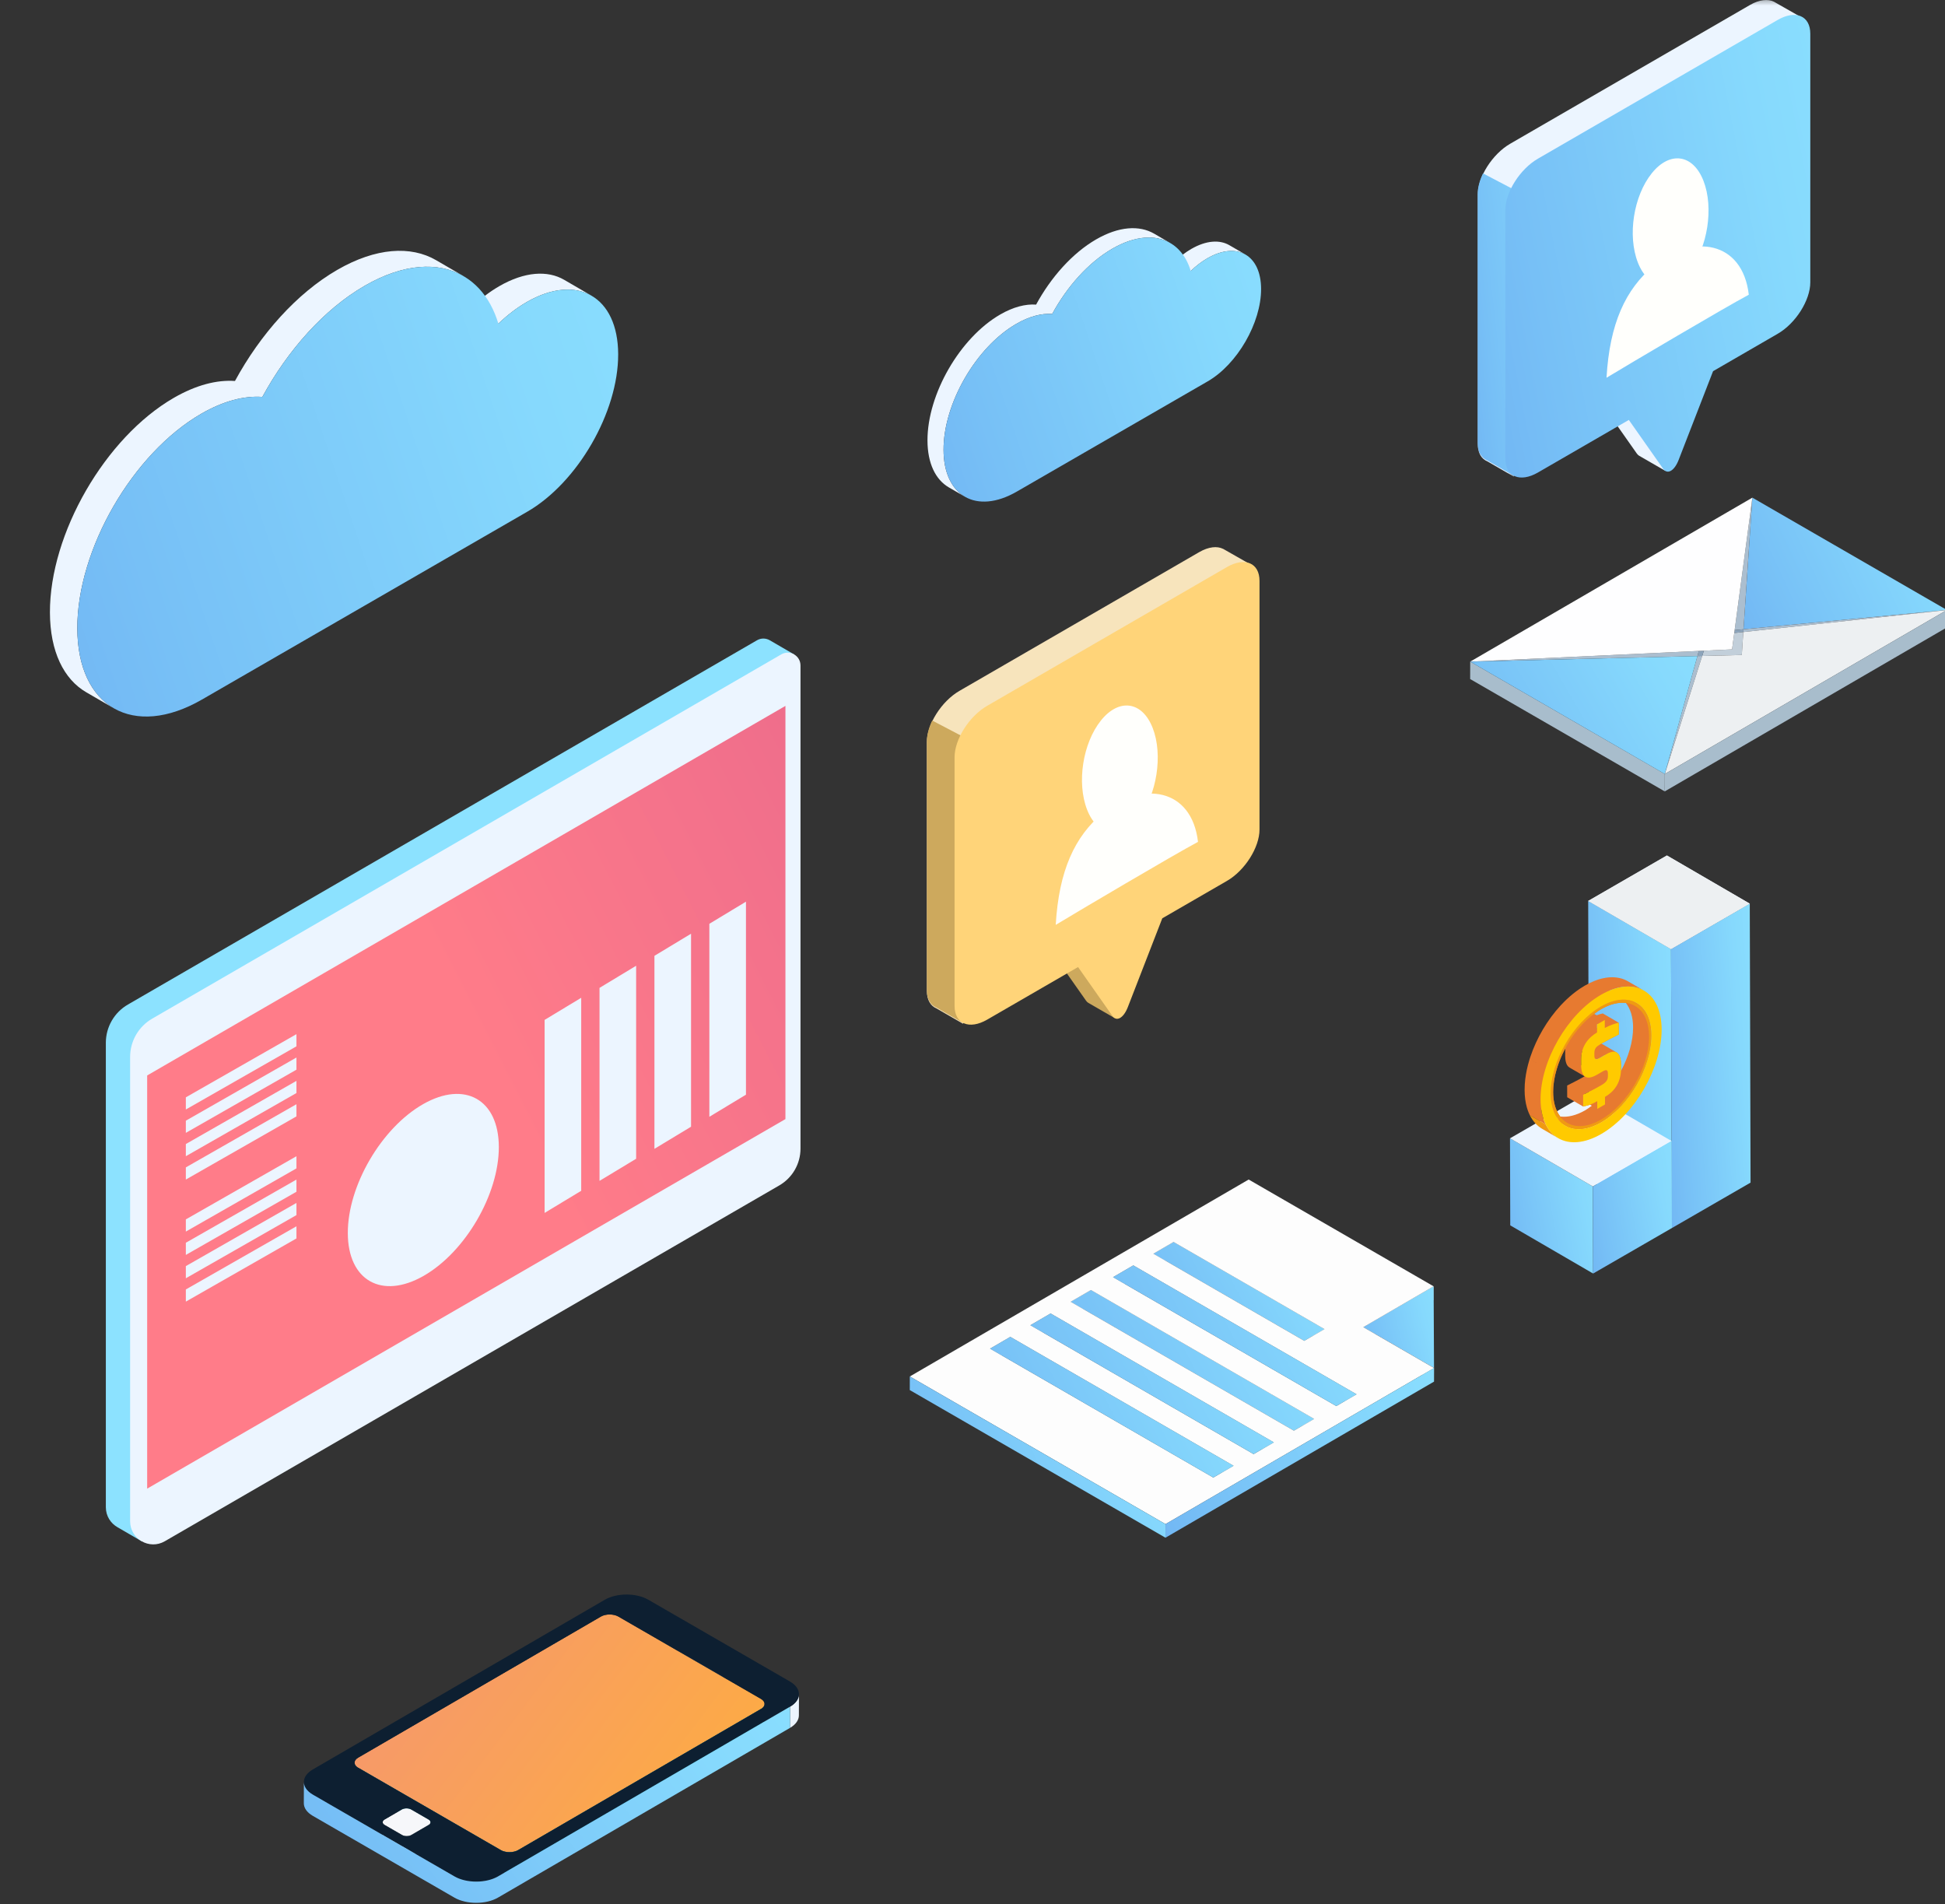 <?xml version="1.0" encoding="UTF-8" standalone="no"?>
<svg width="425px" height="416px" viewBox="0 0 425 416" version="1.1" xmlns="http://www.w3.org/2000/svg" xmlns:xlink="http://www.w3.org/1999/xlink">
    <rect x="0" y="0" width="425" height="416" fill="#333333" stroke="none"/>
    <!-- Generator: Sketch 50.2 (55047) - http://www.bohemiancoding.com/sketch -->
    <title>Artboard 1</title>
    <desc>Created with Sketch.</desc>
    <defs>
        <linearGradient x1="131.256%" y1="19.022%" x2="-17.789%" y2="64.042%" id="linearGradient-1">
            <stop stop-color="#8CE2FF" offset="0%"></stop>
            <stop stop-color="#86D9FD" offset="30.82%"></stop>
            <stop stop-color="#77C0F6" offset="81.64%"></stop>
            <stop stop-color="#71B5F3" offset="100%"></stop>
        </linearGradient>
        <linearGradient x1="120.691%" y1="81.306%" x2="-5.61%" y2="25.372%" id="linearGradient-2">
            <stop stop-color="#FFB138" offset="0%"></stop>
            <stop stop-color="#F59670" offset="100%"></stop>
        </linearGradient>
        <polygon id="path-3" points="0.878 0.265 71.586 0.265 71.586 104.383 0.878 104.383"></polygon>
        <linearGradient x1="118.351%" y1="7.005%" x2="54.22%" y2="47.347%" id="linearGradient-5">
            <stop stop-color="#EC6B8C" offset="0%"></stop>
            <stop stop-color="#FF7C89" offset="100%"></stop>
        </linearGradient>
    </defs>
    <g id="Artboard-1" stroke="none" stroke-width="1" fill="none" fill-rule="evenodd">
        <polygon id="Fill-1" fill="url(#linearGradient-1)" points="365.312 268.311 347.207 257.789 347.034 196.838 365.139 207.361"></polygon>
        <polygon id="Fill-2" fill="#ECF5FF" points="365.14 207.361 347.034 196.839 364.234 186.907 382.34 197.432"></polygon>
        <polygon id="Fill-3" fill="url(#linearGradient-1)" points="382.34 197.432 382.511 258.381 365.313 268.311 365.14 207.361"></polygon>
        <polygon id="Fill-4" fill="url(#linearGradient-1)" points="348.11 278.244 330.004 267.72 329.948 248.703 348.057 259.224"></polygon>
        <polygon id="Fill-5" fill="#ECF5FF" points="348.058 259.224 329.949 248.703 347.154 238.771 365.26 249.292"></polygon>
        <polygon id="Fill-6" fill="url(#linearGradient-1)" points="365.26 249.293 365.313 268.312 348.111 278.244 348.058 259.225"></polygon>
        <polygon id="Fill-7" fill="url(#linearGradient-1)" points="380.97 137.485 425.421 133.277 382.905 108.727"></polygon>
        <polygon id="Fill-8" fill="#ABBECF" points="380.97 137.485 379.034 137.669 382.906 108.727"></polygon>
        <polygon id="Fill-9" fill="#ABBECF" points="380.97 137.485 380.929 138.091 425.421 133.277"></polygon>
        <polygon id="Fill-10" fill="#8CA4BB" points="379.034 137.668 378.95 138.303 380.929 138.09 380.97 137.484"></polygon>
        <polygon id="Fill-11" fill="#C2CFDA" points="380.929 138.09 380.591 143.102 371.943 143.315 372.308 142.167 378.472 141.877 378.95 138.304"></polygon>
        <polygon id="Fill-12" fill="#8CA4BB" points="372.308 142.167 371.943 143.315 370.9 143.341 371.21 142.22"></polygon>
        <polygon id="Fill-13" fill="#ABBECF" points="371.21 142.219 370.899 143.34 321.253 144.555"></polygon>
        <polygon id="Fill-14" fill="#FEFEFF" points="382.905 108.727 379.034 137.668 378.95 138.303 378.471 141.877 372.307 142.166 371.21 142.219 321.253 144.555"></polygon>
        <polygon id="Fill-15" fill="#ABBECF" points="370.899 143.34 371.942 143.315 363.772 169.103"></polygon>
        <polygon id="Fill-16" fill="#EDF0F2" points="380.929 138.09 380.592 143.102 371.943 143.314 363.773 169.103 425.421 133.276"></polygon>
        <polygon id="Fill-17" fill="#A8BDCC" points="363.773 169.103 363.761 172.906 425.41 137.078 425.421 133.276"></polygon>
        <polygon id="Fill-18" fill="#A8BDCC" points="363.772 169.103 363.76 172.906 321.241 148.36 321.252 144.555"></polygon>
        <polygon id="Fill-19" fill="url(#linearGradient-1)" points="321.253 144.555 370.899 143.34 363.773 169.103"></polygon>
        <path d="M267.552,120.078 C267.513,120.053 267.47,120.033 267.429,120.008 L267.271,119.918 L267.266,119.924 C265.963,119.262 264.104,119.439 262.039,120.629 L209.644,150.945 C205.731,153.207 202.527,158.258 202.527,162.172 L202.527,216.503 C202.527,218.473 203.337,219.791 204.64,220.332 L210.398,223.657 L218.148,214.602 L262.039,189.2 C265.956,186.94 269.158,181.888 269.158,177.973 L269.158,128.074 L273.235,123.314 L267.552,120.078 Z" id="Fill-20" fill="#F7E4BC"></path>
        <path d="M203.698,157.424 C202.96,158.971 202.526,160.557 202.526,161.992 L202.526,216.324 C202.526,218.294 203.337,219.61 204.639,220.151 L210.397,223.477 L218.147,214.423 L221.845,212.278 L227.059,169.66 L203.698,157.424 Z" id="Fill-22" fill="#CDA95D"></path>
        <path d="M250.714,188.331 L250.712,188.333 C250.312,188.034 249.603,188.118 248.644,188.669 L229.362,199.799 C227.294,200.991 226.359,203.048 227.282,204.364 L237.319,218.643 C237.468,218.852 237.632,219 237.805,219.102 L237.804,219.106 L243.562,222.43 L256.472,191.653 L250.714,188.331 Z" id="Fill-24" fill="#CDA95D"></path>
        <path d="M268.095,123.895 L215.7,154.211 C211.786,156.471 208.583,161.522 208.583,165.436 L208.583,219.769 C208.583,223.685 211.786,225.038 215.7,222.776 L235.564,211.283 L243.077,221.976 C244.003,223.29 245.519,222.417 246.443,220.032 L253.97,200.634 L268.095,192.464 C272.011,190.205 275.214,185.152 275.214,181.241 L275.214,126.903 C275.214,122.989 272.011,121.635 268.095,123.895" id="Fill-26" fill="#FFD479"></path>
        <path d="M240.592,157.38 C236.594,162.337 235.24,171.003 237.538,176.899 C239.809,182.726 244.861,183.54 248.858,178.583 C252.786,173.69 254.152,164.9 251.882,159.076 C249.608,153.188 244.522,152.5 240.592,157.38" id="Fill-28" fill="#FFFFFC"></path>
        <path d="M261.776,183.933 C260.4,172.098 249.525,170.571 241.034,177.589 C234.833,182.714 231.371,190.242 230.687,202.07 C235.721,199.025 256.295,186.863 261.776,183.933" id="Fill-30" fill="#FFFFFC"></path>
        <path d="M268.632,53.574 L272.146,55.615 C270.019,54.379 267.071,54.553 263.82,56.429 C262.55,57.164 261.333,58.105 260.187,59.195 L256.675,57.152 C257.818,56.064 259.038,55.123 260.306,54.388 C263.558,52.512 266.505,52.338 268.632,53.574" id="Fill-89" fill="#ECF5FF"></path>
        <path d="M218.56,68.711 C221.408,67.066 224.08,66.385 226.398,66.551 C229.644,60.58 234.322,55.303 239.527,52.297 C244.48,49.438 248.962,49.174 252.203,51.057 L255.714,53.098 C252.478,51.215 247.992,51.481 243.042,54.338 C237.833,57.346 233.156,62.621 229.912,68.594 C227.595,68.426 224.921,69.109 222.074,70.754 C213.267,75.838 206.146,88.164 206.175,98.289 C206.189,103.316 207.966,106.854 210.83,108.518 L207.316,106.477 C204.453,104.811 202.675,101.274 202.662,96.246 C202.634,86.123 209.751,73.795 218.56,68.711" id="Fill-91" fill="#ECF5FF"></path>
        <polygon id="Fill-2" fill="#EDF0F2" points="365.14 207.361 347.034 196.839 364.234 186.907 382.34 197.432"></polygon>
        <path d="M243.042,54.338 C237.833,57.346 233.155,62.621 229.911,68.594 C227.595,68.426 224.921,69.109 222.073,70.754 C213.267,75.838 206.146,88.164 206.175,98.289 C206.204,108.408 213.368,112.492 222.177,107.406 L263.896,83.318 C270.358,79.588 275.579,70.545 275.56,63.121 C275.538,55.695 270.282,52.701 263.819,56.43 C262.55,57.164 261.333,58.106 260.187,59.195 C258.003,51.932 251.147,49.658 243.042,54.338" id="Fill-93" fill="url(#linearGradient-1)"></path>
        <path d="M123.277,61.135 L129.261,64.612 C125.638,62.507 120.621,62.803 115.081,66 C112.919,67.249 110.844,68.854 108.894,70.709 L102.91,67.231 C104.859,65.375 106.935,63.772 109.097,62.523 C114.636,59.326 119.654,59.03 123.277,61.135" id="Fill-95" fill="#ECF5FF"></path>
        <path d="M37.988,86.918 C42.84,84.116 47.391,82.955 51.342,83.239 C56.868,73.066 64.836,64.08 73.704,58.959 C82.138,54.09 89.775,53.64 95.292,56.846 L101.275,60.322 C95.761,57.117 88.122,57.567 79.689,62.437 C70.819,67.558 62.851,76.544 57.326,86.717 C53.378,86.432 48.826,87.595 43.973,90.396 C28.972,99.057 16.845,120.053 16.894,137.297 C16.919,145.859 19.944,151.885 24.821,154.72 L18.837,151.242 C13.96,148.407 10.934,142.382 10.91,133.818 C10.862,116.575 22.987,95.578 37.988,86.918" id="Fill-97" fill="#ECF5FF"></path>
        <path d="M79.689,62.437 C70.82,67.558 62.852,76.544 57.327,86.717 C53.377,86.432 48.827,87.595 43.974,90.396 C28.973,99.057 16.846,120.053 16.895,137.297 C16.944,154.534 29.148,161.49 44.151,152.829 L115.212,111.8 C126.219,105.446 135.113,90.041 135.077,77.395 C135.042,64.749 126.088,59.647 115.082,66 C112.918,67.25 110.844,68.854 108.894,70.709 C105.172,58.338 93.499,54.465 79.689,62.437" id="Fill-99" fill="url(#linearGradient-1)"></path>
        <polygon id="Fill-101" fill="#8D8D8F" points="158.868 363.13 158.855 367.765 157.917 368.31 157.93 363.675"></polygon>
        <path d="M167.065,372.283 L167.052,376.919 C167.053,376.518 166.792,376.117 166.268,375.814 L166.281,371.179 C166.805,371.482 167.066,371.883 167.065,372.283" id="Fill-103" fill="#1D2327"></path>
        <path d="M174.579,370.147 L174.565,374.783 C174.563,375.772 173.917,376.761 172.624,377.512 L172.638,372.876 C173.931,372.126 174.576,371.136 174.579,370.147" id="Fill-105" fill="#ECF5FF"></path>
        <path d="M167.065,372.283 L167.052,376.919 C167.051,377.316 166.791,377.715 166.273,378.015 L166.286,373.381 C166.804,373.08 167.064,372.681 167.065,372.283" id="Fill-107" fill="#119499"></path>
        <path d="M78.256,384.02 L78.243,388.655 C77.727,388.955 77.468,389.352 77.467,389.749 L77.481,385.115 C77.482,384.716 77.74,384.32 78.256,384.02" id="Fill-109" fill="#1D2327"></path>
        <path d="M78.268,386.225 L78.255,390.86 C77.729,390.556 77.466,390.152 77.467,389.749 L77.48,385.115 C77.479,385.517 77.742,385.921 78.268,386.225" id="Fill-111" fill="#119499"></path>
        <path d="M89.87,395.347 L89.857,399.982 C89.283,399.65 88.349,399.646 87.78,399.978 L87.793,395.342 C88.363,395.011 89.296,395.015 89.87,395.347" id="Fill-113" fill="#1D2327"></path>
        <polygon id="Fill-115" fill="#161A1D" points="87.793 395.342 87.78 399.978 84.029 402.157 84.042 397.523"></polygon>
        <path d="M84.042,397.523 L84.029,402.158 C83.748,402.321 83.607,402.535 83.607,402.751 L83.62,398.115 C83.621,397.9 83.761,397.685 84.042,397.523" id="Fill-117" fill="#1D2327"></path>
        <path d="M84.056,398.726 L84.043,403.361 C83.753,403.193 83.607,402.971 83.607,402.75 L83.62,398.115 C83.62,398.336 83.766,398.558 84.056,398.726" id="Fill-119" fill="#BABBBD"></path>
        <polygon id="Fill-121" fill="#8D8E8F" points="87.824 400.901 87.811 405.537 84.043 403.361 84.055 398.726"></polygon>
        <path d="M89.901,400.906 L89.888,405.541 C89.318,405.872 88.392,405.872 87.811,405.537 L87.824,400.901 C88.405,401.236 89.331,401.236 89.901,400.906" id="Fill-123" fill="#BABBBD"></path>
        <path d="M135.118,353.187 L135.105,357.822 C134.059,357.218 132.337,357.218 131.298,357.822 L131.311,353.187 C132.35,352.583 134.073,352.583 135.118,353.187" id="Fill-125" fill="#1D2327"></path>
        <polygon id="Fill-127" fill="#161A1D" points="149.03 357.451 149.017 362.086 148.079 362.631 148.093 357.996"></polygon>
        <polygon id="Fill-129" fill="#161A1E" points="158.868 363.13 158.855 367.765 149.016 362.086 149.03 357.45"></polygon>
        <polygon id="Fill-131" fill="#8D8E8F" points="157.93 363.675 157.917 368.31 148.079 362.63 148.092 357.995"></polygon>
        <polygon id="Fill-133" fill="#161A1E" points="166.281 371.179 166.268 375.814 135.105 357.822 135.118 353.187"></polygon>
        <polygon id="Fill-135" fill="#161A1D" points="131.311 353.187 131.298 357.822 78.243 388.655 78.256 384.02"></polygon>
        <path d="M166.281,371.179 C167.326,371.783 167.325,372.777 166.286,373.38 L113.231,404.212 C112.192,404.816 110.477,404.82 109.431,404.216 L78.268,386.225 C77.223,385.62 77.217,384.623 78.256,384.02 L131.311,353.187 C132.35,352.583 134.073,352.583 135.118,353.187 L166.281,371.179 Z" id="Fill-137" fill="url(#linearGradient-2)"></path>
        <polygon id="Fill-139" fill="#0D7074" points="109.431 404.216 109.418 408.852 78.255 390.86 78.268 386.225"></polygon>
        <polygon id="Fill-141" fill="#161A1E" points="93.638 397.523 93.625 402.158 89.857 399.982 89.87 395.347"></polygon>
        <path d="M94.077,398.132 L94.064,402.767 C94.065,402.546 93.919,402.327 93.625,402.158 L93.639,397.524 C93.932,397.692 94.077,397.911 94.077,398.132" id="Fill-143" fill="#1D2327"></path>
        <path d="M94.077,398.132 L94.064,402.767 C94.063,402.983 93.922,403.197 93.64,403.361 L93.653,398.726 C93.935,398.562 94.077,398.348 94.077,398.132" id="Fill-145" fill="#BABBBD"></path>
        <polygon id="Fill-147" fill="#8D8D8F" points="93.652 398.726 93.639 403.361 89.888 405.54 89.901 400.906"></polygon>
        <path d="M93.638,397.522 C94.219,397.857 94.222,398.394 93.652,398.726 L89.901,400.906 C89.331,401.236 88.405,401.236 87.824,400.901 L84.055,398.726 C83.482,398.394 83.472,397.853 84.042,397.523 L87.793,395.342 C88.363,395.011 89.296,395.015 89.87,395.347 L93.638,397.522 Z" id="Fill-149" fill="#F6F7FA"></path>
        <polygon id="Fill-151" fill="#0D7074" points="166.286 373.38 166.273 378.015 113.217 408.848 113.23 404.212"></polygon>
        <path d="M113.231,404.212 L113.218,408.848 C112.178,409.45 110.463,409.455 109.418,408.853 L109.431,404.216 C110.477,404.82 112.192,404.817 113.231,404.212" id="Fill-153" fill="#119499"></path>
        <path d="M89.901,400.906 L93.652,398.726 C94.222,398.394 94.219,397.857 93.638,397.523 L89.87,395.347 C89.296,395.015 88.362,395.011 87.793,395.343 L84.042,397.523 C83.472,397.853 83.482,398.394 84.055,398.726 L87.824,400.901 C88.404,401.236 89.331,401.236 89.901,400.906 Z M113.23,404.213 L166.286,373.381 C167.324,372.777 167.326,371.783 166.28,371.179 L135.117,353.187 C134.072,352.584 132.35,352.584 131.311,353.187 L78.255,384.02 C77.216,384.624 77.222,385.621 78.268,386.225 L109.431,404.217 C110.476,404.82 112.192,404.816 113.23,404.213 Z M172.606,367.377 C175.22,368.886 175.24,371.364 172.637,372.877 L108.819,409.965 C106.215,411.478 101.93,411.478 99.317,409.969 L68.372,392.102 C65.751,390.59 65.744,388.111 68.348,386.598 L132.166,349.511 C134.77,347.998 139.04,347.998 141.661,349.511 L172.606,367.377 Z" id="Fill-155" fill="#0D1F31"></path>
        <path d="M108.819,409.964 C106.215,411.478 101.931,411.478 99.317,409.969 L68.372,392.103 C67.054,391.341 66.398,390.337 66.4,389.336 L66.387,393.971 C66.384,394.973 67.041,395.976 68.359,396.738 L99.303,414.603 C101.918,416.113 106.202,416.113 108.806,414.599 L172.624,377.512 L172.637,372.877 L108.819,409.964 Z" id="Fill-157" fill="url(#linearGradient-1)"></path>
        <polygon id="Fill-159" fill="#919191" points="256.438 271.354 256.428 274.326 252.012 276.893 252.02 273.92"></polygon>
        <polygon id="Fill-161" fill="#919191" points="247.638 276.467 247.63 279.44 243.201 282.013 243.208 279.041"></polygon>
        <polygon id="Fill-163" fill="#919191" points="238.376 281.85 238.366 284.823 233.939 287.396 233.946 284.424"></polygon>
        <polygon id="Fill-165" fill="#919191" points="229.564 286.971 229.555 289.943 225.137 292.51 225.145 289.538"></polygon>
        <polygon id="Fill-167" fill="#919191" points="313.259 281.037 313.249 284.01 297.882 292.94 297.89 289.969"></polygon>
        <polygon id="Fill-169" fill="#919191" points="289.411 290.391 289.403 293.364 256.429 274.326 256.438 271.354"></polygon>
        <polygon id="Fill-171" fill="#717173" points="289.411 290.391 289.403 293.364 284.985 295.93 284.995 292.958"></polygon>
        <polygon id="Fill-173" fill="#727273" points="284.995 292.959 284.985 295.931 252.013 276.894 252.02 273.921"></polygon>
        <polygon id="Fill-175" fill="url(#linearGradient-1)" points="289.411 290.391 284.995 292.958 252.02 273.92 256.438 271.354"></polygon>
        <polygon id="Fill-177" fill="#919191" points="220.763 292.086 220.755 295.058 216.327 297.632 216.335 294.659"></polygon>
        <polygon id="Fill-179" fill="url(#linearGradient-1)" points="313.259 281.037 313.347 298.892 297.89 289.969"></polygon>
        <polygon id="Fill-181" fill="#727273" points="313.347 298.892 313.339 301.864 297.882 292.94 297.89 289.968"></polygon>
        <polygon id="Fill-183" fill="#919191" points="296.419 304.632 296.409 307.603 247.63 279.44 247.638 276.467"></polygon>
        <polygon id="Fill-185" fill="#727273" points="291.989 307.205 291.981 310.178 243.2 282.014 243.208 279.042"></polygon>
        <polygon id="Fill-187" fill="#717173" points="296.419 304.632 296.409 307.603 291.982 310.178 291.989 307.204"></polygon>
        <polygon id="Fill-189" fill="#919191" points="287.155 310.014 287.147 312.986 238.366 284.823 238.376 281.85"></polygon>
        <polygon id="Fill-191" fill="#727273" points="282.728 312.587 282.717 315.56 233.939 287.397 233.946 284.425"></polygon>
        <polygon id="Fill-193" fill="#717173" points="287.155 310.014 287.147 312.986 282.718 315.56 282.727 312.587"></polygon>
        <polygon id="Fill-195" fill="url(#linearGradient-1)" points="287.155 310.014 282.727 312.587 233.946 284.424 238.376 281.85"></polygon>
        <polygon id="Fill-197" fill="#919191" points="278.345 315.134 278.335 318.107 229.556 289.943 229.564 286.971"></polygon>
        <polygon id="Fill-199" fill="#727273" points="273.927 317.702 273.919 320.674 225.138 292.511 225.146 289.539"></polygon>
        <polygon id="Fill-201" fill="#717173" points="278.345 315.134 278.335 318.107 273.919 320.673 273.927 317.701"></polygon>
        <polygon id="Fill-203" fill="#919191" points="269.544 320.249 269.536 323.222 220.755 295.058 220.763 292.086"></polygon>
        <polygon id="Fill-205" fill="#717173" points="269.544 320.249 269.536 323.222 265.107 325.795 265.114 322.823"></polygon>
        <polygon id="Fill-207" fill="#727273" points="265.114 322.823 265.106 325.795 216.327 297.632 216.335 294.659"></polygon>
        <path d="M256.438,271.354 L252.02,273.92 L284.995,292.958 L289.411,290.391 L256.438,271.354 Z M273.926,317.702 L278.344,315.134 L229.564,286.971 L225.145,289.539 L273.926,317.702 Z M291.99,307.205 L296.418,304.631 L247.637,276.467 L243.208,279.041 L291.99,307.205 Z M265.116,322.823 L269.543,320.249 L220.762,292.085 L216.334,294.659 L265.116,322.823 Z M282.728,312.587 L287.156,310.014 L238.376,281.85 L233.946,284.424 L282.728,312.587 Z M297.889,289.968 L313.346,298.892 L254.673,332.99 L198.803,300.734 L272.846,257.706 L313.259,281.037 L297.889,289.968 Z" id="Fill-209" fill="#FDFDFD"></path>
        <polygon id="Fill-211" fill="url(#linearGradient-1)" points="296.419 304.632 291.989 307.204 243.208 279.041 247.638 276.467"></polygon>
        <polygon id="Fill-213" fill="url(#linearGradient-1)" points="278.345 315.134 273.927 317.701 225.146 289.538 229.564 286.971"></polygon>
        <polygon id="Fill-215" fill="url(#linearGradient-1)" points="269.544 320.249 265.114 322.823 216.335 294.659 220.763 292.086"></polygon>
        <polygon id="Fill-217" fill="url(#linearGradient-1)" points="313.347 298.892 313.339 301.864 254.665 335.962 254.673 332.99"></polygon>
        <polygon id="Fill-219" fill="url(#linearGradient-1)" points="254.673 332.99 254.665 335.963 198.795 303.707 198.803 300.734"></polygon>
        <path d="M341.238,244.629 C340.992,244.621 340.756,244.592 340.519,244.555 C340.371,244.365 340.22,244.178 340.09,243.963 L341.238,244.629 Z M348.968,224.627 L348.967,223.822 L349.156,223.713 L349.914,224.152 C349.623,224.295 349.312,224.451 348.968,224.627 Z M353.806,233.152 C352.781,232.557 351.754,231.959 350.728,231.363 C350.73,232.154 350.629,232.85 350.465,233.479 L347.623,231.828 C347.461,231.733 347.195,231.785 346.775,232.027 L345.498,232.764 C345.498,232.756 345.496,232.742 345.496,232.733 L345.492,231.463 C345.494,230.816 345.584,230.229 345.724,229.684 L348.625,231.369 C348.818,231.481 349.14,231.393 349.636,231.106 L350.722,230.479 C350.722,230.496 350.724,230.512 350.724,230.527 C351.771,231.137 353.166,231.947 354.213,232.555 C354.209,231.563 354.008,230.383 353.261,229.949 L349.927,228.012 C350.808,227.506 352.67,226.52 353.718,226.022 L353.711,223.445 L350.224,221.418 L350.224,221.42 L350.224,221.418 C349.802,221.512 349.359,221.639 348.877,221.811 L348.371,221.518 C348.851,221.162 349.328,220.795 349.828,220.508 C351.824,219.354 353.685,218.936 355.277,219.135 C356.248,220.399 356.84,222.18 356.845,224.467 C356.855,227.555 355.826,230.938 354.174,234.025 C354.189,233.813 354.215,233.613 354.215,233.389 L353.806,233.152 Z M347.22,238.539 L347.222,239.275 L346.986,239.412 L346.293,239.01 C346.55,238.881 346.857,238.727 347.22,238.539 Z M348.05,238.108 C348.81,238.551 349.588,239.002 350.312,239.422 L348.05,238.108 Z M355.677,218.518 C355.822,218.701 355.967,218.885 356.093,219.092 L354.982,218.445 C355.22,218.455 355.451,218.484 355.677,218.518 Z M346.41,242.563 C344.406,243.719 342.541,244.141 340.945,243.942 C339.972,242.676 339.381,240.891 339.375,238.594 C339.365,235.527 340.388,232.162 342.031,229.086 C342.025,229.205 342.006,229.315 342.006,229.436 L342.009,230.707 C342.011,231.397 342.107,232.748 342.939,233.233 L346.254,235.158 C344.701,236.043 343.099,236.836 342.439,237.166 L342.445,239.725 L345.933,241.752 C346.527,241.627 346.953,241.527 347.425,241.352 L347.822,241.582 C347.355,241.926 346.894,242.283 346.41,242.563 C346.558,242.65 346.746,242.76 346.908,242.854 L346.41,242.563 Z M360.843,225.688 C360.838,225.524 360.828,225.359 360.816,225.199 C360.81,225.131 360.806,225.063 360.799,224.996 C360.584,224.871 360.371,224.746 360.156,224.621 C360.371,224.746 360.584,224.871 360.799,224.996 C360.541,222.166 359.383,220.156 357.646,219.147 L355.699,218.016 L354.158,217.119 C353.433,216.699 352.586,216.498 351.681,216.44 C351.742,216.414 351.806,216.373 351.865,216.35 C352.24,216.199 352.609,216.072 352.972,215.965 C353.113,215.922 353.254,215.885 353.394,215.848 C353.447,215.834 353.5,215.822 353.552,215.809 C353.777,215.756 353.998,215.711 354.217,215.672 C354.367,215.647 354.515,215.625 354.664,215.606 C354.832,215.586 355,215.57 355.164,215.559 C356.689,215.453 358.064,215.758 359.222,216.432 L355.736,214.404 C354.576,213.731 353.203,213.428 351.677,213.531 C351.511,213.543 351.345,213.559 351.177,213.58 C351.029,213.598 350.881,213.621 350.73,213.647 C350.511,213.684 350.291,213.729 350.068,213.783 C350.013,213.795 349.961,213.809 349.908,213.822 C349.767,213.858 349.627,213.897 349.486,213.938 C349.123,214.045 348.754,214.174 348.381,214.322 C347.713,214.588 347.029,214.922 346.332,215.322 C347.092,215.766 348.006,216.297 348.867,216.797 L346.332,215.322 C346.004,215.512 345.679,215.713 345.359,215.926 C346.115,216.365 346.873,216.805 347.629,217.244 C346.873,216.805 346.115,216.365 345.359,215.926 C345.304,215.961 345.25,215.998 345.195,216.035 C345.933,216.465 346.674,216.893 347.412,217.322 C346.674,216.893 345.933,216.465 345.195,216.035 C344.181,216.719 343.203,217.516 342.267,218.4 C342.154,218.508 342.043,218.617 341.931,218.727 C341.674,218.979 341.422,219.238 341.172,219.504 C341.109,219.57 341.047,219.637 340.984,219.705 C341.562,220.041 342.142,220.377 342.72,220.713 C342.322,220.483 341.925,220.252 341.529,220.022 L340.984,219.705 C338.103,222.838 335.767,226.807 334.416,230.85 C334.357,231.025 334.301,231.201 334.244,231.377 C334.822,231.711 335.4,232.047 335.976,232.383 C335.582,232.152 335.185,231.922 334.789,231.691 C334.607,231.588 334.426,231.481 334.244,231.377 C334.218,231.463 334.191,231.551 334.164,231.639 C334.06,231.984 333.963,232.332 333.873,232.68 C333.515,234.063 333.281,235.443 333.187,236.787 C333.181,236.856 333.177,236.922 333.174,236.99 C333.15,237.381 333.138,237.77 333.14,238.154 C333.144,239.584 333.32,240.869 333.644,241.994 C333.658,242.043 333.672,242.09 333.685,242.139 C333.728,242.193 333.826,242.221 333.886,242.254 C334.174,242.422 334.461,242.588 334.748,242.756 L334.801,242.785 C334.429,242.57 334.058,242.354 333.685,242.139 C333.752,242.358 333.824,242.57 333.902,242.775 C333.933,242.813 334.002,242.834 334.045,242.858 C334.174,242.934 334.304,243.01 334.435,243.086 L333.902,242.775 C333.955,242.92 334.011,243.061 334.072,243.197 C334.136,243.352 334.207,243.502 334.279,243.647 C334.39,243.766 334.551,243.805 334.685,243.883 C335.08,244.111 335.474,244.342 335.869,244.57 C336.502,244.94 337.134,245.307 337.767,245.674 C337.693,245.527 337.625,245.377 337.558,245.223 C337.5,245.086 337.443,244.945 337.388,244.803 C336.476,244.274 335.566,243.742 334.654,243.213 C334.808,243.303 334.965,243.393 335.119,243.483 C335.875,243.922 336.633,244.363 337.388,244.803 C337.31,244.596 337.24,244.383 337.174,244.164 C337.158,244.117 337.144,244.068 337.131,244.022 C336.965,243.447 336.842,242.83 336.756,242.176 C336.957,242.477 337.172,242.762 337.41,243.012 C337.761,243.375 338.152,243.682 338.578,243.93 L342.064,245.955 L342.064,245.957 L342.064,245.955 C343.83,246.983 346.195,246.975 348.828,245.748 C348.623,245.629 348.42,245.51 348.215,245.391 C348.42,245.51 348.623,245.629 348.828,245.748 C348.89,245.719 348.951,245.69 349.013,245.658 C349.16,245.588 349.306,245.514 349.453,245.436 C349.601,245.358 349.75,245.274 349.898,245.19 L349.353,244.871 C349.531,244.975 349.734,245.094 349.898,245.19 C350.176,245.027 350.451,244.858 350.724,244.676 C350.552,244.576 350.379,244.475 350.207,244.375 C350.379,244.475 350.552,244.576 350.724,244.676 C350.804,244.623 350.884,244.568 350.965,244.514 C352.133,243.709 353.248,242.725 354.279,241.609 C356.814,238.871 358.849,235.348 359.951,231.787 C360.402,230.332 360.697,228.871 360.806,227.453 C360.814,227.358 360.82,227.262 360.826,227.164 C360.845,226.838 360.855,226.514 360.853,226.193 C360.853,226.022 360.849,225.854 360.843,225.688 Z" id="Fill-221" fill="#E77A30"></path>
        <polygon id="Fill-223" fill="#F09A12" points="350.725 230.527 350.729 231.363 354.215 233.388 354.213 232.554"></polygon>
        <path d="M334.279,243.646 C334.941,244.976 335.867,245.988 337,246.644 L340.486,248.671 C339.355,248.013 338.427,247.003 337.767,245.673 C336.787,245.103 335.806,244.535 334.828,243.964 C334.644,243.859 334.463,243.753 334.279,243.646" id="Fill-225" fill="#F09A12"></path>
        <path d="M349.897,244.589 C355.675,241.251 360.351,233.154 360.334,226.494 C360.315,219.851 355.608,217.169 349.829,220.507 C344.031,223.853 339.356,231.951 339.375,238.594 C339.394,245.254 344.099,247.935 349.897,244.589 M349.827,219.907 C355.89,216.405 360.834,219.225 360.853,226.194 C360.875,233.179 355.962,241.688 349.899,245.19 C343.817,248.698 338.873,245.882 338.853,238.894 C338.834,231.925 343.747,223.417 349.827,219.907" id="Fill-227" fill="#F09A12"></path>
        <path d="M349.898,245.189 C355.962,241.687 360.875,233.179 360.853,226.193 C360.834,219.224 355.89,216.406 349.826,219.908 C343.746,223.418 338.834,231.925 338.853,238.894 C338.873,245.882 343.816,248.699 349.898,245.189 M349.818,217.349 C357.115,213.136 363.056,216.523 363.082,224.906 C363.105,233.31 357.201,243.535 349.904,247.748 C342.591,251.968 336.65,248.584 336.627,240.179 C336.603,231.796 342.505,221.57 349.818,217.349" id="Fill-229" fill="#FFCA00"></path>
        <path d="M350.656,222.845 L350.662,224.587 C351.894,223.949 352.842,223.638 353.711,223.445 L353.719,226.021 C352.66,226.525 350.765,227.527 349.896,228.029 C349.836,228.064 349.777,228.097 349.719,228.13 C348.814,228.652 348.381,229.06 348.385,230.103 L348.385,230.611 C348.386,231.482 348.705,231.644 349.636,231.105 L351.041,230.294 C353.664,228.781 354.207,230.921 354.213,232.554 L354.215,233.388 C354.224,236.837 352.441,238.648 350.705,239.65 L350.709,241.302 L349.019,242.277 L349.015,240.589 C347.578,241.384 347.072,241.511 345.933,241.751 L345.926,239.193 C346.621,238.845 348.359,237.988 349.986,237.048 C350.744,236.611 351.343,236.064 351.34,235.193 L351.34,234.595 C351.336,233.868 351.131,233.552 350.261,234.052 L348.904,234.837 C345.744,236.661 345.5,233.839 345.496,232.732 L345.492,231.462 C345.5,228.568 347.045,226.73 348.972,225.564 L348.967,223.822 L350.656,222.845 Z" id="Fill-233" fill="#FFCA00"></path>
        <g id="Group-237" transform="translate(322, -0.265)">
            <mask id="mask-4" fill="white">
                <use xlink:href="#path-3"></use>
            </mask>
            <g id="Clip-236"></g>
            <path d="M65.903,0.8 C65.877,0.784 65.784,0.73 65.622,0.64 C64.314,-0.016 62.455,0.161 60.39,1.351 L7.995,31.668 C4.082,33.93 0.878,38.981 0.878,42.895 L0.878,97.231 C0.878,99.199 1.688,100.518 2.991,101.059 L8.749,104.383 L16.499,95.33 L60.39,69.924 C64.307,67.664 67.509,62.612 67.509,58.696 L67.509,8.797 L71.586,4.036 L65.903,0.8 Z" id="Fill-235" fill="#ECF5FF" mask="url(#mask-4)"></path>
        </g>
        <path d="M324.05,37.882 C323.312,39.429 322.878,41.015 322.878,42.45 L322.878,96.786 C322.878,98.755 323.689,100.071 324.991,100.612 L330.749,103.939 L338.499,94.886 L342.197,92.741 L347.411,50.118 L324.05,37.882 Z" id="Fill-238" fill="url(#linearGradient-1)"></path>
        <path d="M371.065,68.79 L371.063,68.792 C370.663,68.493 369.954,68.577 368.995,69.128 L349.713,80.261 C347.645,81.454 346.71,83.511 347.633,84.829 L357.67,99.104 C357.819,99.313 357.983,99.462 358.156,99.563 L358.155,99.567 L363.913,102.892 L376.823,72.112 L371.065,68.79 Z" id="Fill-240" fill="#ECF5FF"></path>
        <path d="M388.446,4.353 L336.051,34.669 C332.137,36.929 328.934,41.98 328.934,45.894 L328.934,100.23 C328.934,104.146 332.137,105.499 336.051,103.238 L355.915,91.748 L363.428,102.437 C364.354,103.751 365.87,102.878 366.794,100.494 L374.321,81.097 L388.446,72.923 C392.362,70.664 395.565,65.611 395.565,61.699 L395.565,7.361 C395.565,3.446 392.362,2.092 388.446,4.353" id="Fill-242" fill="url(#linearGradient-1)"></path>
        <path d="M360.943,37.837 C356.945,42.794 355.591,51.46 357.889,57.357 C360.16,63.183 365.212,63.997 369.209,59.04 C373.137,54.148 374.503,45.357 372.233,39.534 C369.959,33.646 364.873,32.958 360.943,37.837" id="Fill-244" fill="#FFFFFC"></path>
        <path d="M382.128,64.39 C380.752,52.556 369.877,51.029 361.386,58.046 C355.185,63.173 351.723,70.701 351.039,82.531 C356.073,79.484 376.647,67.32 382.128,64.39" id="Fill-246" fill="#FFFFFC"></path>
        <g id="Group" transform="translate(23, 139)" fill-rule="nonzero">
            <polygon id="Shape" fill="#6EC7EF" points="9.157 95.969 9.157 186.242 148.625 105.499 148.625 15.225"></polygon>
            <path d="M4.955,80.471 L142.408,0.891 C143.328,0.359 144.361,0.419 145.174,0.874 L145.175,0.872 L145.205,0.889 C145.208,0.892 145.211,0.893 145.214,0.895 L150.479,3.955 L146.612,17.804 L146.612,108.876 C146.612,112.194 144.843,115.26 141.97,116.919 L9.536,193.6 L7.997,197.762 L2.696,194.684 L2.696,194.683 C1.2,193.838 0.127,192.247 0.127,190.283 L0.127,88.838 C0.128,85.384 1.967,82.197 4.955,80.471 Z" id="Shape" fill="#8CE2FF"></path>
            <path d="M5.433,91.916 L5.433,193.361 C5.433,197.253 9.641,199.683 13.007,197.739 L147.275,119.998 C150.147,118.339 151.916,115.273 151.916,111.956 L151.916,6.401 C151.916,4.243 149.58,2.894 147.712,3.973 L10.259,83.552 C7.272,85.276 5.433,88.465 5.433,91.916 Z" id="Shape" fill="#ECF5FF"></path>
            <polygon id="Shape" fill="url(#linearGradient-5)" points="9.157 95.969 9.157 186.242 148.625 105.499 148.625 15.225"></polygon>
        </g>
        <polygon id="Shape" fill="#ECF5FF" fill-rule="nonzero" points="119 222.831 127 218 127 260.167 119 265"></polygon>
        <polygon id="Shape" fill="#ECF5FF" fill-rule="nonzero" points="131 215.833 139 211 139 253.169 131 258"></polygon>
        <polygon id="Shape" fill="#ECF5FF" fill-rule="nonzero" points="143 208.833 151 204 151 246.167 143 251"></polygon>
        <polygon id="Shape" fill="#ECF5FF" fill-rule="nonzero" points="155 201.833 163 197 163 239.169 155 244"></polygon>
        <g id="Group" transform="translate(40, 225)" fill="#ECF5FF" fill-rule="nonzero">
            <polygon id="Shape" points="24.776 0.946 24.776 3.603 0.608 17.406 0.608 14.747"></polygon>
            <polygon id="Shape" points="24.776 8.706 0.608 22.508 0.608 19.85 24.776 6.048"></polygon>
            <polygon id="Shape" points="24.776 13.807 0.608 27.61 0.608 24.952 24.776 11.15"></polygon>
            <polygon id="Shape" points="24.776 18.909 0.608 32.712 0.608 30.053 24.776 16.251"></polygon>
        </g>
        <g id="Group" transform="translate(40, 252)" fill="#ECF5FF" fill-rule="nonzero">
            <polygon id="Shape" points="24.776 0.615 24.776 3.273 0.608 17.076 0.608 14.417"></polygon>
            <polygon id="Shape" points="24.776 8.375 0.608 22.177 0.608 19.519 24.776 5.718"></polygon>
            <polygon id="Shape" points="24.776 13.476 0.608 27.279 0.608 24.622 24.776 10.819"></polygon>
            <polygon id="Shape" points="24.776 18.578 0.608 32.38 0.608 29.723 24.776 15.921"></polygon>
        </g>
        <path d="M92.446,241.24 C83.334,246.445 75.969,259.065 76,269.426 C76.03,279.788 83.442,283.966 92.554,278.76 C101.666,273.555 109.03,260.934 109,250.574 C108.969,240.212 101.558,236.034 92.446,241.24 Z" id="Shape" fill="#ECF5FF" fill-rule="nonzero"></path>
    </g>
</svg>